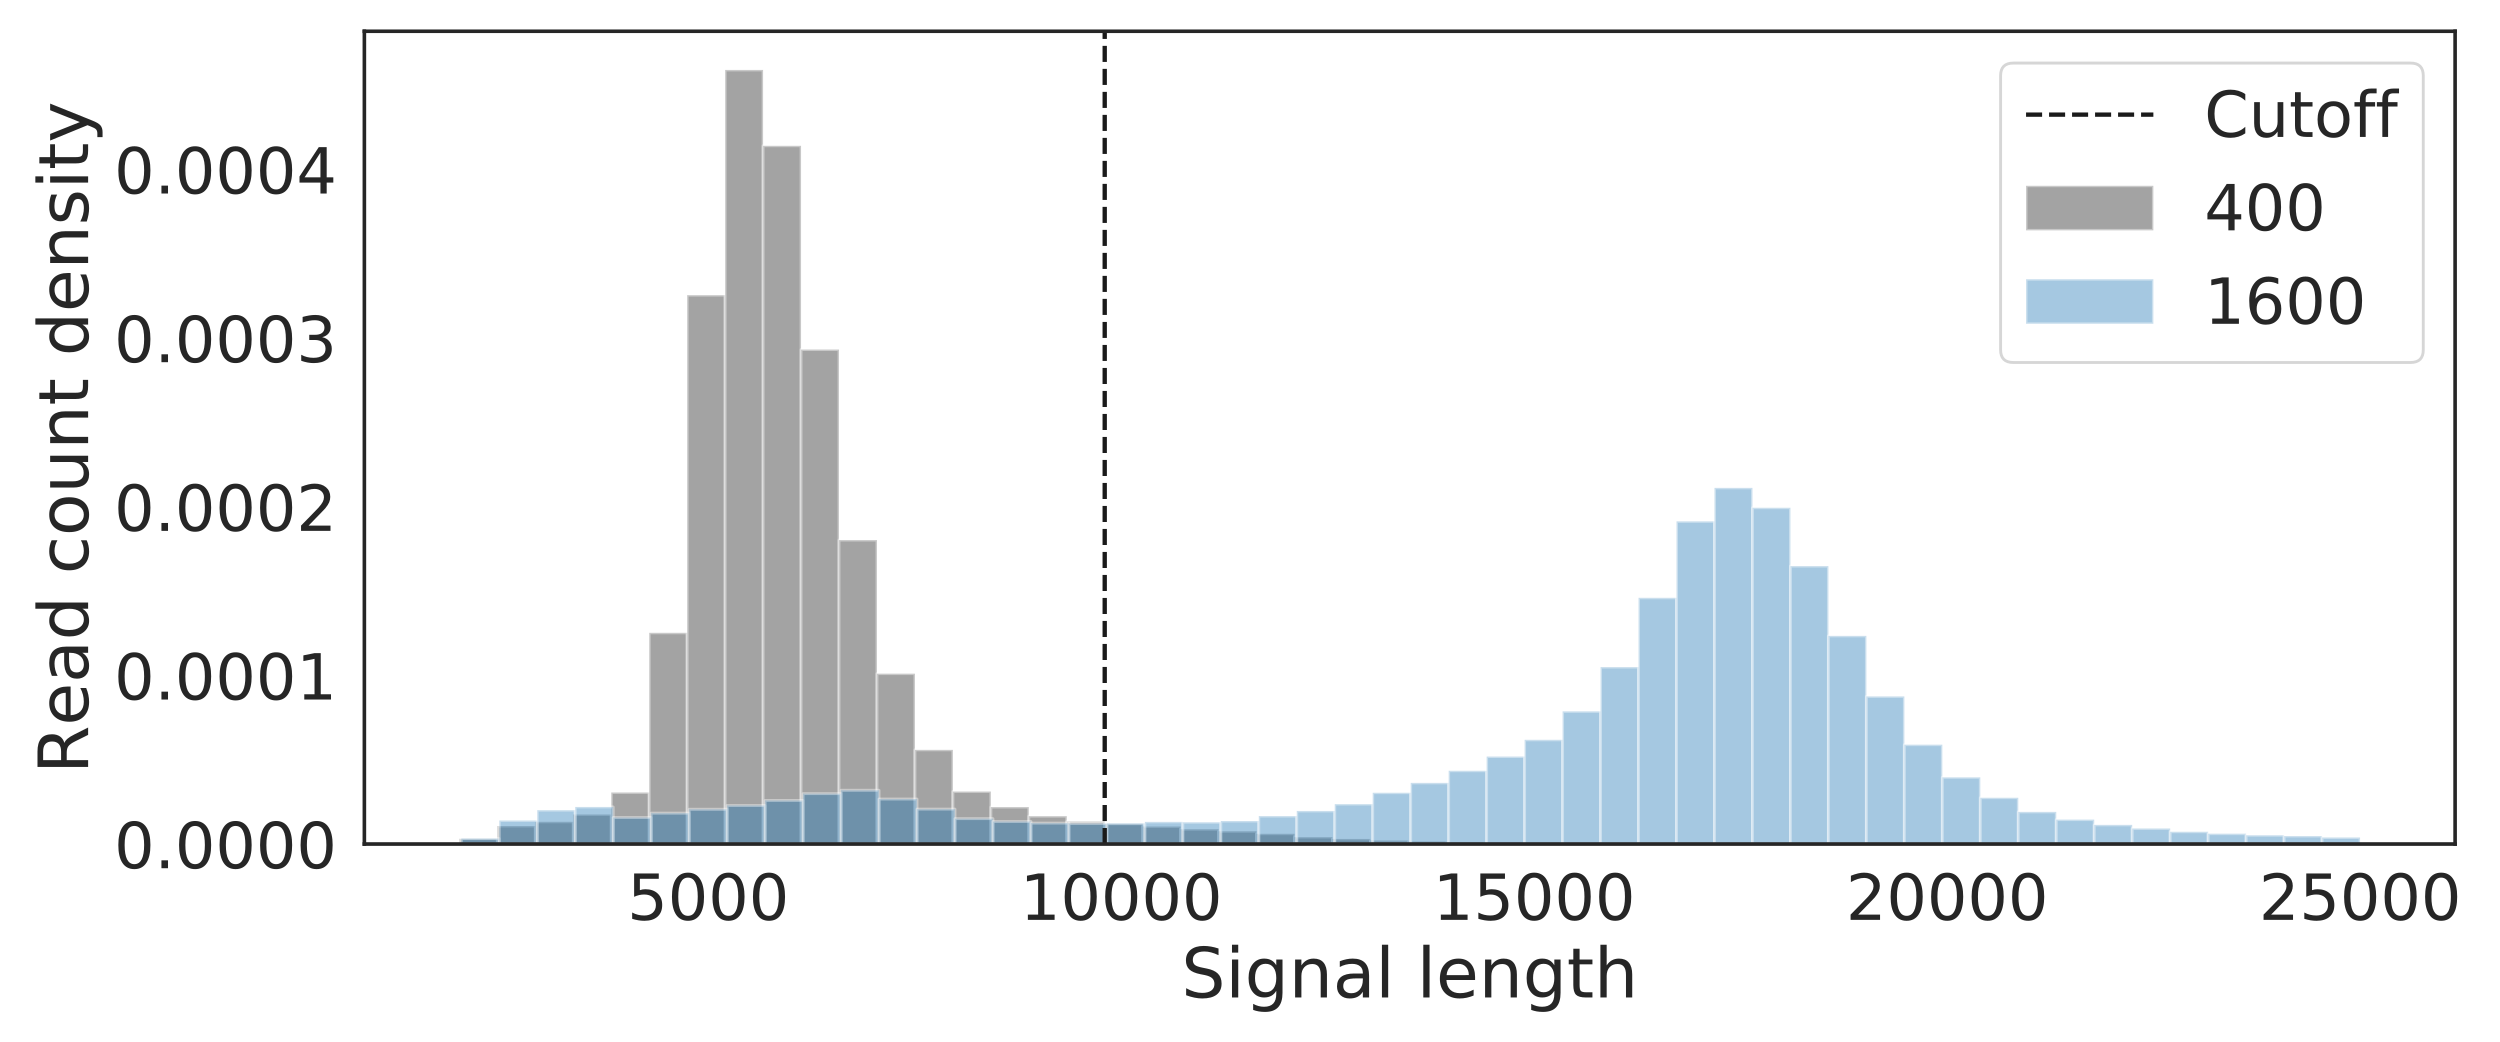 <?xml version="1.0" encoding="utf-8" standalone="no"?>
<!DOCTYPE svg PUBLIC "-//W3C//DTD SVG 1.1//EN"
  "http://www.w3.org/Graphics/SVG/1.1/DTD/svg11.dtd">
<!-- Created with matplotlib (https://matplotlib.org/) -->
<svg height="360pt" version="1.1" viewBox="0 0 864 360" width="864pt" xmlns="http://www.w3.org/2000/svg" xmlns:xlink="http://www.w3.org/1999/xlink">
 <defs>
  <style type="text/css">
*{stroke-linecap:butt;stroke-linejoin:round;white-space:pre;}
  </style>
 </defs>
 <g id="figure_1">
  <g id="patch_1">
   <path d="M 0 360 
L 864 360 
L 864 0 
L 0 0 
z
" style="fill:#ffffff;"/>
  </g>
  <g id="axes_1">
   <g id="patch_2">
    <path d="M 125.925 291.7 
L 848.485 291.7 
L 848.485 10.8 
L 125.925 10.8 
z
" style="fill:#ffffff;"/>
   </g>
   <g id="matplotlib.axis_1">
    <g id="xtick_1">
     <g id="text_1">
      <!-- 5000 -->
      <defs>
       <path d="M 10.797 72.906 
L 49.516 72.906 
L 49.516 64.594 
L 19.828 64.594 
L 19.828 46.734 
Q 21.969 47.469 24.109 47.828 
Q 26.266 48.188 28.422 48.188 
Q 40.625 48.188 47.75 41.5 
Q 54.891 34.812 54.891 23.391 
Q 54.891 11.625 47.562 5.094 
Q 40.234 -1.422 26.906 -1.422 
Q 22.312 -1.422 17.547 -0.641 
Q 12.797 0.141 7.719 1.703 
L 7.719 11.625 
Q 12.109 9.234 16.797 8.062 
Q 21.484 6.891 26.703 6.891 
Q 35.156 6.891 40.078 11.328 
Q 45.016 15.766 45.016 23.391 
Q 45.016 31 40.078 35.438 
Q 35.156 39.891 26.703 39.891 
Q 22.75 39.891 18.812 39.016 
Q 14.891 38.141 10.797 36.281 
z
" id="DejaVuSans-53"/>
       <path d="M 31.781 66.406 
Q 24.172 66.406 20.328 58.906 
Q 16.5 51.422 16.5 36.375 
Q 16.5 21.391 20.328 13.891 
Q 24.172 6.391 31.781 6.391 
Q 39.453 6.391 43.281 13.891 
Q 47.125 21.391 47.125 36.375 
Q 47.125 51.422 43.281 58.906 
Q 39.453 66.406 31.781 66.406 
z
M 31.781 74.219 
Q 44.047 74.219 50.516 64.516 
Q 56.984 54.828 56.984 36.375 
Q 56.984 17.969 50.516 8.266 
Q 44.047 -1.422 31.781 -1.422 
Q 19.531 -1.422 13.062 8.266 
Q 6.594 17.969 6.594 36.375 
Q 6.594 54.828 13.062 64.516 
Q 19.531 74.219 31.781 74.219 
z
" id="DejaVuSans-48"/>
      </defs>
      <g style="fill:#262626;" transform="translate(216.779 317.917)scale(0.22 -0.22)">
       <use xlink:href="#DejaVuSans-53"/>
       <use x="63.623" xlink:href="#DejaVuSans-48"/>
       <use x="127.246" xlink:href="#DejaVuSans-48"/>
       <use x="190.869" xlink:href="#DejaVuSans-48"/>
      </g>
     </g>
    </g>
    <g id="xtick_2">
     <g id="text_2">
      <!-- 10000 -->
      <defs>
       <path d="M 12.406 8.297 
L 28.516 8.297 
L 28.516 63.922 
L 10.984 60.406 
L 10.984 69.391 
L 28.422 72.906 
L 38.281 72.906 
L 38.281 8.297 
L 54.391 8.297 
L 54.391 0 
L 12.406 0 
z
" id="DejaVuSans-49"/>
      </defs>
      <g style="fill:#262626;" transform="translate(352.504 317.917)scale(0.22 -0.22)">
       <use xlink:href="#DejaVuSans-49"/>
       <use x="63.623" xlink:href="#DejaVuSans-48"/>
       <use x="127.246" xlink:href="#DejaVuSans-48"/>
       <use x="190.869" xlink:href="#DejaVuSans-48"/>
       <use x="254.492" xlink:href="#DejaVuSans-48"/>
      </g>
     </g>
    </g>
    <g id="xtick_3">
     <g id="text_3">
      <!-- 15000 -->
      <g style="fill:#262626;" transform="translate(495.228 317.917)scale(0.22 -0.22)">
       <use xlink:href="#DejaVuSans-49"/>
       <use x="63.623" xlink:href="#DejaVuSans-53"/>
       <use x="127.246" xlink:href="#DejaVuSans-48"/>
       <use x="190.869" xlink:href="#DejaVuSans-48"/>
       <use x="254.492" xlink:href="#DejaVuSans-48"/>
      </g>
     </g>
    </g>
    <g id="xtick_4">
     <g id="text_4">
      <!-- 20000 -->
      <defs>
       <path d="M 19.188 8.297 
L 53.609 8.297 
L 53.609 0 
L 7.328 0 
L 7.328 8.297 
Q 12.938 14.109 22.625 23.891 
Q 32.328 33.688 34.812 36.531 
Q 39.547 41.844 41.422 45.531 
Q 43.312 49.219 43.312 52.781 
Q 43.312 58.594 39.234 62.25 
Q 35.156 65.922 28.609 65.922 
Q 23.969 65.922 18.812 64.312 
Q 13.672 62.703 7.812 59.422 
L 7.812 69.391 
Q 13.766 71.781 18.938 73 
Q 24.125 74.219 28.422 74.219 
Q 39.75 74.219 46.484 68.547 
Q 53.219 62.891 53.219 53.422 
Q 53.219 48.922 51.531 44.891 
Q 49.859 40.875 45.406 35.406 
Q 44.188 33.984 37.641 27.219 
Q 31.109 20.453 19.188 8.297 
z
" id="DejaVuSans-50"/>
      </defs>
      <g style="fill:#262626;" transform="translate(637.952 317.917)scale(0.22 -0.22)">
       <use xlink:href="#DejaVuSans-50"/>
       <use x="63.623" xlink:href="#DejaVuSans-48"/>
       <use x="127.246" xlink:href="#DejaVuSans-48"/>
       <use x="190.869" xlink:href="#DejaVuSans-48"/>
       <use x="254.492" xlink:href="#DejaVuSans-48"/>
      </g>
     </g>
    </g>
    <g id="xtick_5">
     <g id="text_5">
      <!-- 25000 -->
      <g style="fill:#262626;" transform="translate(780.676 317.917)scale(0.22 -0.22)">
       <use xlink:href="#DejaVuSans-50"/>
       <use x="63.623" xlink:href="#DejaVuSans-53"/>
       <use x="127.246" xlink:href="#DejaVuSans-48"/>
       <use x="190.869" xlink:href="#DejaVuSans-48"/>
       <use x="254.492" xlink:href="#DejaVuSans-48"/>
      </g>
     </g>
    </g>
    <g id="text_6">
     <!-- Signal length -->
     <defs>
      <path d="M 53.516 70.516 
L 53.516 60.891 
Q 47.906 63.578 42.922 64.891 
Q 37.938 66.219 33.297 66.219 
Q 25.25 66.219 20.875 63.094 
Q 16.5 59.969 16.5 54.203 
Q 16.5 49.359 19.406 46.891 
Q 22.312 44.438 30.422 42.922 
L 36.375 41.703 
Q 47.406 39.594 52.656 34.297 
Q 57.906 29 57.906 20.125 
Q 57.906 9.516 50.797 4.047 
Q 43.703 -1.422 29.984 -1.422 
Q 24.812 -1.422 18.969 -0.25 
Q 13.141 0.922 6.891 3.219 
L 6.891 13.375 
Q 12.891 10.016 18.656 8.297 
Q 24.422 6.594 29.984 6.594 
Q 38.422 6.594 43.016 9.906 
Q 47.609 13.234 47.609 19.391 
Q 47.609 24.75 44.312 27.781 
Q 41.016 30.812 33.5 32.328 
L 27.484 33.5 
Q 16.453 35.688 11.516 40.375 
Q 6.594 45.062 6.594 53.422 
Q 6.594 63.094 13.406 68.656 
Q 20.219 74.219 32.172 74.219 
Q 37.312 74.219 42.625 73.281 
Q 47.953 72.359 53.516 70.516 
z
" id="DejaVuSans-83"/>
      <path d="M 9.422 54.688 
L 18.406 54.688 
L 18.406 0 
L 9.422 0 
z
M 9.422 75.984 
L 18.406 75.984 
L 18.406 64.594 
L 9.422 64.594 
z
" id="DejaVuSans-105"/>
      <path d="M 45.406 27.984 
Q 45.406 37.75 41.375 43.109 
Q 37.359 48.484 30.078 48.484 
Q 22.859 48.484 18.828 43.109 
Q 14.797 37.75 14.797 27.984 
Q 14.797 18.266 18.828 12.891 
Q 22.859 7.516 30.078 7.516 
Q 37.359 7.516 41.375 12.891 
Q 45.406 18.266 45.406 27.984 
z
M 54.391 6.781 
Q 54.391 -7.172 48.188 -13.984 
Q 42 -20.797 29.203 -20.797 
Q 24.469 -20.797 20.266 -20.094 
Q 16.062 -19.391 12.109 -17.922 
L 12.109 -9.188 
Q 16.062 -11.328 19.922 -12.344 
Q 23.781 -13.375 27.781 -13.375 
Q 36.625 -13.375 41.016 -8.766 
Q 45.406 -4.156 45.406 5.172 
L 45.406 9.625 
Q 42.625 4.781 38.281 2.391 
Q 33.938 0 27.875 0 
Q 17.828 0 11.672 7.656 
Q 5.516 15.328 5.516 27.984 
Q 5.516 40.672 11.672 48.328 
Q 17.828 56 27.875 56 
Q 33.938 56 38.281 53.609 
Q 42.625 51.219 45.406 46.391 
L 45.406 54.688 
L 54.391 54.688 
z
" id="DejaVuSans-103"/>
      <path d="M 54.891 33.016 
L 54.891 0 
L 45.906 0 
L 45.906 32.719 
Q 45.906 40.484 42.875 44.328 
Q 39.844 48.188 33.797 48.188 
Q 26.516 48.188 22.312 43.547 
Q 18.109 38.922 18.109 30.906 
L 18.109 0 
L 9.078 0 
L 9.078 54.688 
L 18.109 54.688 
L 18.109 46.188 
Q 21.344 51.125 25.703 53.562 
Q 30.078 56 35.797 56 
Q 45.219 56 50.047 50.172 
Q 54.891 44.344 54.891 33.016 
z
" id="DejaVuSans-110"/>
      <path d="M 34.281 27.484 
Q 23.391 27.484 19.188 25 
Q 14.984 22.516 14.984 16.5 
Q 14.984 11.719 18.141 8.906 
Q 21.297 6.109 26.703 6.109 
Q 34.188 6.109 38.703 11.406 
Q 43.219 16.703 43.219 25.484 
L 43.219 27.484 
z
M 52.203 31.203 
L 52.203 0 
L 43.219 0 
L 43.219 8.297 
Q 40.141 3.328 35.547 0.953 
Q 30.953 -1.422 24.312 -1.422 
Q 15.922 -1.422 10.953 3.297 
Q 6 8.016 6 15.922 
Q 6 25.141 12.172 29.828 
Q 18.359 34.516 30.609 34.516 
L 43.219 34.516 
L 43.219 35.406 
Q 43.219 41.609 39.141 45 
Q 35.062 48.391 27.688 48.391 
Q 23 48.391 18.547 47.266 
Q 14.109 46.141 10.016 43.891 
L 10.016 52.203 
Q 14.938 54.109 19.578 55.047 
Q 24.219 56 28.609 56 
Q 40.484 56 46.344 49.844 
Q 52.203 43.703 52.203 31.203 
z
" id="DejaVuSans-97"/>
      <path d="M 9.422 75.984 
L 18.406 75.984 
L 18.406 0 
L 9.422 0 
z
" id="DejaVuSans-108"/>
      <path id="DejaVuSans-32"/>
      <path d="M 56.203 29.594 
L 56.203 25.203 
L 14.891 25.203 
Q 15.484 15.922 20.484 11.062 
Q 25.484 6.203 34.422 6.203 
Q 39.594 6.203 44.453 7.469 
Q 49.312 8.734 54.109 11.281 
L 54.109 2.781 
Q 49.266 0.734 44.188 -0.344 
Q 39.109 -1.422 33.891 -1.422 
Q 20.797 -1.422 13.156 6.188 
Q 5.516 13.812 5.516 26.812 
Q 5.516 40.234 12.766 48.109 
Q 20.016 56 32.328 56 
Q 43.359 56 49.781 48.891 
Q 56.203 41.797 56.203 29.594 
z
M 47.219 32.234 
Q 47.125 39.594 43.094 43.984 
Q 39.062 48.391 32.422 48.391 
Q 24.906 48.391 20.391 44.141 
Q 15.875 39.891 15.188 32.172 
z
" id="DejaVuSans-101"/>
      <path d="M 18.312 70.219 
L 18.312 54.688 
L 36.812 54.688 
L 36.812 47.703 
L 18.312 47.703 
L 18.312 18.016 
Q 18.312 11.328 20.141 9.422 
Q 21.969 7.516 27.594 7.516 
L 36.812 7.516 
L 36.812 0 
L 27.594 0 
Q 17.188 0 13.234 3.875 
Q 9.281 7.766 9.281 18.016 
L 9.281 47.703 
L 2.688 47.703 
L 2.688 54.688 
L 9.281 54.688 
L 9.281 70.219 
z
" id="DejaVuSans-116"/>
      <path d="M 54.891 33.016 
L 54.891 0 
L 45.906 0 
L 45.906 32.719 
Q 45.906 40.484 42.875 44.328 
Q 39.844 48.188 33.797 48.188 
Q 26.516 48.188 22.312 43.547 
Q 18.109 38.922 18.109 30.906 
L 18.109 0 
L 9.078 0 
L 9.078 75.984 
L 18.109 75.984 
L 18.109 46.188 
Q 21.344 51.125 25.703 53.562 
Q 30.078 56 35.797 56 
Q 45.219 56 50.047 50.172 
Q 54.891 44.344 54.891 33.016 
z
" id="DejaVuSans-104"/>
     </defs>
     <g style="fill:#262626;" transform="translate(408.279 344.728)scale(0.24 -0.24)">
      <use xlink:href="#DejaVuSans-83"/>
      <use x="63.477" xlink:href="#DejaVuSans-105"/>
      <use x="91.26" xlink:href="#DejaVuSans-103"/>
      <use x="154.736" xlink:href="#DejaVuSans-110"/>
      <use x="218.115" xlink:href="#DejaVuSans-97"/>
      <use x="279.395" xlink:href="#DejaVuSans-108"/>
      <use x="307.178" xlink:href="#DejaVuSans-32"/>
      <use x="338.965" xlink:href="#DejaVuSans-108"/>
      <use x="366.748" xlink:href="#DejaVuSans-101"/>
      <use x="428.271" xlink:href="#DejaVuSans-110"/>
      <use x="491.65" xlink:href="#DejaVuSans-103"/>
      <use x="555.127" xlink:href="#DejaVuSans-116"/>
      <use x="594.336" xlink:href="#DejaVuSans-104"/>
     </g>
    </g>
   </g>
   <g id="matplotlib.axis_2">
    <g id="ytick_1">
     <g id="text_7">
      <!-- 0.0000 -->
      <defs>
       <path d="M 10.688 12.406 
L 21 12.406 
L 21 0 
L 10.688 0 
z
" id="DejaVuSans-46"/>
      </defs>
      <g style="fill:#262626;" transform="translate(39.446 300.058)scale(0.22 -0.22)">
       <use xlink:href="#DejaVuSans-48"/>
       <use x="63.623" xlink:href="#DejaVuSans-46"/>
       <use x="95.41" xlink:href="#DejaVuSans-48"/>
       <use x="159.033" xlink:href="#DejaVuSans-48"/>
       <use x="222.656" xlink:href="#DejaVuSans-48"/>
       <use x="286.279" xlink:href="#DejaVuSans-48"/>
      </g>
     </g>
    </g>
    <g id="ytick_2">
     <g id="text_8">
      <!-- 0.0001 -->
      <g style="fill:#262626;" transform="translate(39.446 241.763)scale(0.22 -0.22)">
       <use xlink:href="#DejaVuSans-48"/>
       <use x="63.623" xlink:href="#DejaVuSans-46"/>
       <use x="95.41" xlink:href="#DejaVuSans-48"/>
       <use x="159.033" xlink:href="#DejaVuSans-48"/>
       <use x="222.656" xlink:href="#DejaVuSans-48"/>
       <use x="286.279" xlink:href="#DejaVuSans-49"/>
      </g>
     </g>
    </g>
    <g id="ytick_3">
     <g id="text_9">
      <!-- 0.0002 -->
      <g style="fill:#262626;" transform="translate(39.446 183.469)scale(0.22 -0.22)">
       <use xlink:href="#DejaVuSans-48"/>
       <use x="63.623" xlink:href="#DejaVuSans-46"/>
       <use x="95.41" xlink:href="#DejaVuSans-48"/>
       <use x="159.033" xlink:href="#DejaVuSans-48"/>
       <use x="222.656" xlink:href="#DejaVuSans-48"/>
       <use x="286.279" xlink:href="#DejaVuSans-50"/>
      </g>
     </g>
    </g>
    <g id="ytick_4">
     <g id="text_10">
      <!-- 0.0003 -->
      <defs>
       <path d="M 40.578 39.312 
Q 47.656 37.797 51.625 33 
Q 55.609 28.219 55.609 21.188 
Q 55.609 10.406 48.188 4.484 
Q 40.766 -1.422 27.094 -1.422 
Q 22.516 -1.422 17.656 -0.516 
Q 12.797 0.391 7.625 2.203 
L 7.625 11.719 
Q 11.719 9.328 16.594 8.109 
Q 21.484 6.891 26.812 6.891 
Q 36.078 6.891 40.938 10.547 
Q 45.797 14.203 45.797 21.188 
Q 45.797 27.641 41.281 31.266 
Q 36.766 34.906 28.719 34.906 
L 20.219 34.906 
L 20.219 43.016 
L 29.109 43.016 
Q 36.375 43.016 40.234 45.922 
Q 44.094 48.828 44.094 54.297 
Q 44.094 59.906 40.109 62.906 
Q 36.141 65.922 28.719 65.922 
Q 24.656 65.922 20.016 65.031 
Q 15.375 64.156 9.812 62.312 
L 9.812 71.094 
Q 15.438 72.656 20.344 73.438 
Q 25.25 74.219 29.594 74.219 
Q 40.828 74.219 47.359 69.109 
Q 53.906 64.016 53.906 55.328 
Q 53.906 49.266 50.438 45.094 
Q 46.969 40.922 40.578 39.312 
z
" id="DejaVuSans-51"/>
      </defs>
      <g style="fill:#262626;" transform="translate(39.446 125.174)scale(0.22 -0.22)">
       <use xlink:href="#DejaVuSans-48"/>
       <use x="63.623" xlink:href="#DejaVuSans-46"/>
       <use x="95.41" xlink:href="#DejaVuSans-48"/>
       <use x="159.033" xlink:href="#DejaVuSans-48"/>
       <use x="222.656" xlink:href="#DejaVuSans-48"/>
       <use x="286.279" xlink:href="#DejaVuSans-51"/>
      </g>
     </g>
    </g>
    <g id="ytick_5">
     <g id="text_11">
      <!-- 0.0004 -->
      <defs>
       <path d="M 37.797 64.312 
L 12.891 25.391 
L 37.797 25.391 
z
M 35.203 72.906 
L 47.609 72.906 
L 47.609 25.391 
L 58.016 25.391 
L 58.016 17.188 
L 47.609 17.188 
L 47.609 0 
L 37.797 0 
L 37.797 17.188 
L 4.891 17.188 
L 4.891 26.703 
z
" id="DejaVuSans-52"/>
      </defs>
      <g style="fill:#262626;" transform="translate(39.446 66.879)scale(0.22 -0.22)">
       <use xlink:href="#DejaVuSans-48"/>
       <use x="63.623" xlink:href="#DejaVuSans-46"/>
       <use x="95.41" xlink:href="#DejaVuSans-48"/>
       <use x="159.033" xlink:href="#DejaVuSans-48"/>
       <use x="222.656" xlink:href="#DejaVuSans-48"/>
       <use x="286.279" xlink:href="#DejaVuSans-52"/>
      </g>
     </g>
    </g>
    <g id="text_12">
     <!-- Read count density -->
     <defs>
      <path d="M 44.391 34.188 
Q 47.562 33.109 50.562 29.594 
Q 53.562 26.078 56.594 19.922 
L 66.609 0 
L 56 0 
L 46.688 18.703 
Q 43.062 26.031 39.672 28.422 
Q 36.281 30.812 30.422 30.812 
L 19.672 30.812 
L 19.672 0 
L 9.812 0 
L 9.812 72.906 
L 32.078 72.906 
Q 44.578 72.906 50.734 67.672 
Q 56.891 62.453 56.891 51.906 
Q 56.891 45.016 53.688 40.469 
Q 50.484 35.938 44.391 34.188 
z
M 19.672 64.797 
L 19.672 38.922 
L 32.078 38.922 
Q 39.203 38.922 42.844 42.219 
Q 46.484 45.516 46.484 51.906 
Q 46.484 58.297 42.844 61.547 
Q 39.203 64.797 32.078 64.797 
z
" id="DejaVuSans-82"/>
      <path d="M 45.406 46.391 
L 45.406 75.984 
L 54.391 75.984 
L 54.391 0 
L 45.406 0 
L 45.406 8.203 
Q 42.578 3.328 38.25 0.953 
Q 33.938 -1.422 27.875 -1.422 
Q 17.969 -1.422 11.734 6.484 
Q 5.516 14.406 5.516 27.297 
Q 5.516 40.188 11.734 48.094 
Q 17.969 56 27.875 56 
Q 33.938 56 38.25 53.625 
Q 42.578 51.266 45.406 46.391 
z
M 14.797 27.297 
Q 14.797 17.391 18.875 11.75 
Q 22.953 6.109 30.078 6.109 
Q 37.203 6.109 41.297 11.75 
Q 45.406 17.391 45.406 27.297 
Q 45.406 37.203 41.297 42.844 
Q 37.203 48.484 30.078 48.484 
Q 22.953 48.484 18.875 42.844 
Q 14.797 37.203 14.797 27.297 
z
" id="DejaVuSans-100"/>
      <path d="M 48.781 52.594 
L 48.781 44.188 
Q 44.969 46.297 41.141 47.344 
Q 37.312 48.391 33.406 48.391 
Q 24.656 48.391 19.812 42.844 
Q 14.984 37.312 14.984 27.297 
Q 14.984 17.281 19.812 11.734 
Q 24.656 6.203 33.406 6.203 
Q 37.312 6.203 41.141 7.25 
Q 44.969 8.297 48.781 10.406 
L 48.781 2.094 
Q 45.016 0.344 40.984 -0.531 
Q 36.969 -1.422 32.422 -1.422 
Q 20.062 -1.422 12.781 6.344 
Q 5.516 14.109 5.516 27.297 
Q 5.516 40.672 12.859 48.328 
Q 20.219 56 33.016 56 
Q 37.156 56 41.109 55.141 
Q 45.062 54.297 48.781 52.594 
z
" id="DejaVuSans-99"/>
      <path d="M 30.609 48.391 
Q 23.391 48.391 19.188 42.75 
Q 14.984 37.109 14.984 27.297 
Q 14.984 17.484 19.156 11.844 
Q 23.344 6.203 30.609 6.203 
Q 37.797 6.203 41.984 11.859 
Q 46.188 17.531 46.188 27.297 
Q 46.188 37.016 41.984 42.703 
Q 37.797 48.391 30.609 48.391 
z
M 30.609 56 
Q 42.328 56 49.016 48.375 
Q 55.719 40.766 55.719 27.297 
Q 55.719 13.875 49.016 6.219 
Q 42.328 -1.422 30.609 -1.422 
Q 18.844 -1.422 12.172 6.219 
Q 5.516 13.875 5.516 27.297 
Q 5.516 40.766 12.172 48.375 
Q 18.844 56 30.609 56 
z
" id="DejaVuSans-111"/>
      <path d="M 8.5 21.578 
L 8.5 54.688 
L 17.484 54.688 
L 17.484 21.922 
Q 17.484 14.156 20.5 10.266 
Q 23.531 6.391 29.594 6.391 
Q 36.859 6.391 41.078 11.031 
Q 45.312 15.672 45.312 23.688 
L 45.312 54.688 
L 54.297 54.688 
L 54.297 0 
L 45.312 0 
L 45.312 8.406 
Q 42.047 3.422 37.719 1 
Q 33.406 -1.422 27.688 -1.422 
Q 18.266 -1.422 13.375 4.438 
Q 8.5 10.297 8.5 21.578 
z
M 31.109 56 
z
" id="DejaVuSans-117"/>
      <path d="M 44.281 53.078 
L 44.281 44.578 
Q 40.484 46.531 36.375 47.5 
Q 32.281 48.484 27.875 48.484 
Q 21.188 48.484 17.844 46.438 
Q 14.5 44.391 14.5 40.281 
Q 14.5 37.156 16.891 35.375 
Q 19.281 33.594 26.516 31.984 
L 29.594 31.297 
Q 39.156 29.25 43.188 25.516 
Q 47.219 21.781 47.219 15.094 
Q 47.219 7.469 41.188 3.016 
Q 35.156 -1.422 24.609 -1.422 
Q 20.219 -1.422 15.453 -0.562 
Q 10.688 0.297 5.422 2 
L 5.422 11.281 
Q 10.406 8.688 15.234 7.391 
Q 20.062 6.109 24.812 6.109 
Q 31.156 6.109 34.562 8.281 
Q 37.984 10.453 37.984 14.406 
Q 37.984 18.062 35.516 20.016 
Q 33.062 21.969 24.703 23.781 
L 21.578 24.516 
Q 13.234 26.266 9.516 29.906 
Q 5.812 33.547 5.812 39.891 
Q 5.812 47.609 11.281 51.797 
Q 16.75 56 26.812 56 
Q 31.781 56 36.172 55.266 
Q 40.578 54.547 44.281 53.078 
z
" id="DejaVuSans-115"/>
      <path d="M 32.172 -5.078 
Q 28.375 -14.844 24.75 -17.812 
Q 21.141 -20.797 15.094 -20.797 
L 7.906 -20.797 
L 7.906 -13.281 
L 13.188 -13.281 
Q 16.891 -13.281 18.938 -11.516 
Q 21 -9.766 23.484 -3.219 
L 25.094 0.875 
L 2.984 54.688 
L 12.5 54.688 
L 29.594 11.922 
L 46.688 54.688 
L 56.203 54.688 
z
" id="DejaVuSans-121"/>
     </defs>
     <g style="fill:#262626;" transform="translate(30.454 267.418)rotate(-90)scale(0.24 -0.24)">
      <use xlink:href="#DejaVuSans-82"/>
      <use x="69.42" xlink:href="#DejaVuSans-101"/>
      <use x="130.943" xlink:href="#DejaVuSans-97"/>
      <use x="192.223" xlink:href="#DejaVuSans-100"/>
      <use x="255.699" xlink:href="#DejaVuSans-32"/>
      <use x="287.486" xlink:href="#DejaVuSans-99"/>
      <use x="342.467" xlink:href="#DejaVuSans-111"/>
      <use x="403.648" xlink:href="#DejaVuSans-117"/>
      <use x="467.027" xlink:href="#DejaVuSans-110"/>
      <use x="530.406" xlink:href="#DejaVuSans-116"/>
      <use x="569.615" xlink:href="#DejaVuSans-32"/>
      <use x="601.402" xlink:href="#DejaVuSans-100"/>
      <use x="664.879" xlink:href="#DejaVuSans-101"/>
      <use x="726.402" xlink:href="#DejaVuSans-110"/>
      <use x="789.781" xlink:href="#DejaVuSans-115"/>
      <use x="841.881" xlink:href="#DejaVuSans-105"/>
      <use x="869.664" xlink:href="#DejaVuSans-116"/>
      <use x="908.873" xlink:href="#DejaVuSans-121"/>
     </g>
    </g>
   </g>
   <g id="patch_3">
    <path clip-path="url(#pac7aa6ad7c)" d="M 158.769 291.7 
L 171.888 291.7 
L 171.888 289.872 
L 158.769 289.872 
z
" style="fill:#1a1a1a;opacity:0.4;stroke:#ffffff;stroke-linejoin:miter;"/>
   </g>
   <g id="patch_4">
    <path clip-path="url(#pac7aa6ad7c)" d="M 171.888 291.7 
L 185.008 291.7 
L 185.008 285.471 
L 171.888 285.471 
z
" style="fill:#1a1a1a;opacity:0.4;stroke:#ffffff;stroke-linejoin:miter;"/>
   </g>
   <g id="patch_5">
    <path clip-path="url(#pac7aa6ad7c)" d="M 185.008 291.7 
L 198.128 291.7 
L 198.128 284.015 
L 185.008 284.015 
z
" style="fill:#1a1a1a;opacity:0.4;stroke:#ffffff;stroke-linejoin:miter;"/>
   </g>
   <g id="patch_6">
    <path clip-path="url(#pac7aa6ad7c)" d="M 198.128 291.7 
L 211.248 291.7 
L 211.248 281.477 
L 198.128 281.477 
z
" style="fill:#1a1a1a;opacity:0.4;stroke:#ffffff;stroke-linejoin:miter;"/>
   </g>
   <g id="patch_7">
    <path clip-path="url(#pac7aa6ad7c)" d="M 211.248 291.7 
L 224.367 291.7 
L 224.367 273.873 
L 211.248 273.873 
z
" style="fill:#1a1a1a;opacity:0.4;stroke:#ffffff;stroke-linejoin:miter;"/>
   </g>
   <g id="patch_8">
    <path clip-path="url(#pac7aa6ad7c)" d="M 224.367 291.7 
L 237.487 291.7 
L 237.487 218.697 
L 224.367 218.697 
z
" style="fill:#1a1a1a;opacity:0.4;stroke:#ffffff;stroke-linejoin:miter;"/>
   </g>
   <g id="patch_9">
    <path clip-path="url(#pac7aa6ad7c)" d="M 237.487 291.7 
L 250.607 291.7 
L 250.607 101.999 
L 237.487 101.999 
z
" style="fill:#1a1a1a;opacity:0.4;stroke:#ffffff;stroke-linejoin:miter;"/>
   </g>
   <g id="patch_10">
    <path clip-path="url(#pac7aa6ad7c)" d="M 250.607 291.7 
L 263.727 291.7 
L 263.727 24.176 
L 250.607 24.176 
z
" style="fill:#1a1a1a;opacity:0.4;stroke:#ffffff;stroke-linejoin:miter;"/>
   </g>
   <g id="patch_11">
    <path clip-path="url(#pac7aa6ad7c)" d="M 263.727 291.7 
L 276.846 291.7 
L 276.846 50.378 
L 263.727 50.378 
z
" style="fill:#1a1a1a;opacity:0.4;stroke:#ffffff;stroke-linejoin:miter;"/>
   </g>
   <g id="patch_12">
    <path clip-path="url(#pac7aa6ad7c)" d="M 276.846 291.7 
L 289.966 291.7 
L 289.966 120.799 
L 276.846 120.799 
z
" style="fill:#1a1a1a;opacity:0.4;stroke:#ffffff;stroke-linejoin:miter;"/>
   </g>
   <g id="patch_13">
    <path clip-path="url(#pac7aa6ad7c)" d="M 289.966 291.7 
L 303.086 291.7 
L 303.086 186.645 
L 289.966 186.645 
z
" style="fill:#1a1a1a;opacity:0.4;stroke:#ffffff;stroke-linejoin:miter;"/>
   </g>
   <g id="patch_14">
    <path clip-path="url(#pac7aa6ad7c)" d="M 303.086 291.7 
L 316.206 291.7 
L 316.206 232.814 
L 303.086 232.814 
z
" style="fill:#1a1a1a;opacity:0.4;stroke:#ffffff;stroke-linejoin:miter;"/>
   </g>
   <g id="patch_15">
    <path clip-path="url(#pac7aa6ad7c)" d="M 316.206 291.7 
L 329.325 291.7 
L 329.325 259.148 
L 316.206 259.148 
z
" style="fill:#1a1a1a;opacity:0.4;stroke:#ffffff;stroke-linejoin:miter;"/>
   </g>
   <g id="patch_16">
    <path clip-path="url(#pac7aa6ad7c)" d="M 329.325 291.7 
L 342.445 291.7 
L 342.445 273.545 
L 329.325 273.545 
z
" style="fill:#1a1a1a;opacity:0.4;stroke:#ffffff;stroke-linejoin:miter;"/>
   </g>
   <g id="patch_17">
    <path clip-path="url(#pac7aa6ad7c)" d="M 342.445 291.7 
L 355.565 291.7 
L 355.565 278.928 
L 342.445 278.928 
z
" style="fill:#1a1a1a;opacity:0.4;stroke:#ffffff;stroke-linejoin:miter;"/>
   </g>
   <g id="patch_18">
    <path clip-path="url(#pac7aa6ad7c)" d="M 355.565 291.7 
L 368.685 291.7 
L 368.685 282.061 
L 355.565 282.061 
z
" style="fill:#1a1a1a;opacity:0.4;stroke:#ffffff;stroke-linejoin:miter;"/>
   </g>
   <g id="patch_19">
    <path clip-path="url(#pac7aa6ad7c)" d="M 368.685 291.7 
L 381.804 291.7 
L 381.804 283.913 
L 368.685 283.913 
z
" style="fill:#1a1a1a;opacity:0.4;stroke:#ffffff;stroke-linejoin:miter;"/>
   </g>
   <g id="patch_20">
    <path clip-path="url(#pac7aa6ad7c)" d="M 381.804 291.7 
L 394.924 291.7 
L 394.924 284.731 
L 381.804 284.731 
z
" style="fill:#1a1a1a;opacity:0.4;stroke:#ffffff;stroke-linejoin:miter;"/>
   </g>
   <g id="patch_21">
    <path clip-path="url(#pac7aa6ad7c)" d="M 394.924 291.7 
L 408.044 291.7 
L 408.044 285.623 
L 394.924 285.623 
z
" style="fill:#1a1a1a;opacity:0.4;stroke:#ffffff;stroke-linejoin:miter;"/>
   </g>
   <g id="patch_22">
    <path clip-path="url(#pac7aa6ad7c)" d="M 408.044 291.7 
L 421.164 291.7 
L 421.164 286.576 
L 408.044 286.576 
z
" style="fill:#1a1a1a;opacity:0.4;stroke:#ffffff;stroke-linejoin:miter;"/>
   </g>
   <g id="patch_23">
    <path clip-path="url(#pac7aa6ad7c)" d="M 421.164 291.7 
L 434.283 291.7 
L 434.283 287.29 
L 421.164 287.29 
z
" style="fill:#1a1a1a;opacity:0.4;stroke:#ffffff;stroke-linejoin:miter;"/>
   </g>
   <g id="patch_24">
    <path clip-path="url(#pac7aa6ad7c)" d="M 434.283 291.7 
L 447.403 291.7 
L 447.403 288.155 
L 434.283 288.155 
z
" style="fill:#1a1a1a;opacity:0.4;stroke:#ffffff;stroke-linejoin:miter;"/>
   </g>
   <g id="patch_25">
    <path clip-path="url(#pac7aa6ad7c)" d="M 447.403 291.7 
L 460.523 291.7 
L 460.523 289.307 
L 447.403 289.307 
z
" style="fill:#1a1a1a;opacity:0.4;stroke:#ffffff;stroke-linejoin:miter;"/>
   </g>
   <g id="patch_26">
    <path clip-path="url(#pac7aa6ad7c)" d="M 460.523 291.7 
L 473.643 291.7 
L 473.643 289.939 
L 460.523 289.939 
z
" style="fill:#1a1a1a;opacity:0.4;stroke:#ffffff;stroke-linejoin:miter;"/>
   </g>
   <g id="patch_27">
    <path clip-path="url(#pac7aa6ad7c)" d="M 473.643 291.7 
L 486.763 291.7 
L 486.763 290.46 
L 473.643 290.46 
z
" style="fill:#1a1a1a;opacity:0.4;stroke:#ffffff;stroke-linejoin:miter;"/>
   </g>
   <g id="patch_28">
    <path clip-path="url(#pac7aa6ad7c)" d="M 486.763 291.7 
L 499.882 291.7 
L 499.882 290.821 
L 486.763 290.821 
z
" style="fill:#1a1a1a;opacity:0.4;stroke:#ffffff;stroke-linejoin:miter;"/>
   </g>
   <g id="patch_29">
    <path clip-path="url(#pac7aa6ad7c)" d="M 499.882 291.7 
L 513.002 291.7 
L 513.002 291.038 
L 499.882 291.038 
z
" style="fill:#1a1a1a;opacity:0.4;stroke:#ffffff;stroke-linejoin:miter;"/>
   </g>
   <g id="patch_30">
    <path clip-path="url(#pac7aa6ad7c)" d="M 513.002 291.7 
L 526.122 291.7 
L 526.122 291.125 
L 513.002 291.125 
z
" style="fill:#1a1a1a;opacity:0.4;stroke:#ffffff;stroke-linejoin:miter;"/>
   </g>
   <g id="patch_31">
    <path clip-path="url(#pac7aa6ad7c)" d="M 526.122 291.7 
L 539.242 291.7 
L 539.242 291.227 
L 526.122 291.227 
z
" style="fill:#1a1a1a;opacity:0.4;stroke:#ffffff;stroke-linejoin:miter;"/>
   </g>
   <g id="patch_32">
    <path clip-path="url(#pac7aa6ad7c)" d="M 539.242 291.7 
L 552.361 291.7 
L 552.361 291.311 
L 539.242 291.311 
z
" style="fill:#1a1a1a;opacity:0.4;stroke:#ffffff;stroke-linejoin:miter;"/>
   </g>
   <g id="patch_33">
    <path clip-path="url(#pac7aa6ad7c)" d="M 552.361 291.7 
L 565.481 291.7 
L 565.481 291.386 
L 552.361 291.386 
z
" style="fill:#1a1a1a;opacity:0.4;stroke:#ffffff;stroke-linejoin:miter;"/>
   </g>
   <g id="patch_34">
    <path clip-path="url(#pac7aa6ad7c)" d="M 565.481 291.7 
L 578.601 291.7 
L 578.601 291.511 
L 565.481 291.511 
z
" style="fill:#1a1a1a;opacity:0.4;stroke:#ffffff;stroke-linejoin:miter;"/>
   </g>
   <g id="patch_35">
    <path clip-path="url(#pac7aa6ad7c)" d="M 578.601 291.7 
L 591.721 291.7 
L 591.721 291.521 
L 578.601 291.521 
z
" style="fill:#1a1a1a;opacity:0.4;stroke:#ffffff;stroke-linejoin:miter;"/>
   </g>
   <g id="patch_36">
    <path clip-path="url(#pac7aa6ad7c)" d="M 591.721 291.7 
L 604.84 291.7 
L 604.84 291.561 
L 591.721 291.561 
z
" style="fill:#1a1a1a;opacity:0.4;stroke:#ffffff;stroke-linejoin:miter;"/>
   </g>
   <g id="patch_37">
    <path clip-path="url(#pac7aa6ad7c)" d="M 604.84 291.7 
L 617.96 291.7 
L 617.96 291.521 
L 604.84 291.521 
z
" style="fill:#1a1a1a;opacity:0.4;stroke:#ffffff;stroke-linejoin:miter;"/>
   </g>
   <g id="patch_38">
    <path clip-path="url(#pac7aa6ad7c)" d="M 617.96 291.7 
L 631.08 291.7 
L 631.08 291.463 
L 617.96 291.463 
z
" style="fill:#1a1a1a;opacity:0.4;stroke:#ffffff;stroke-linejoin:miter;"/>
   </g>
   <g id="patch_39">
    <path clip-path="url(#pac7aa6ad7c)" d="M 631.08 291.7 
L 644.2 291.7 
L 644.2 291.47 
L 631.08 291.47 
z
" style="fill:#1a1a1a;opacity:0.4;stroke:#ffffff;stroke-linejoin:miter;"/>
   </g>
   <g id="patch_40">
    <path clip-path="url(#pac7aa6ad7c)" d="M 644.2 291.7 
L 657.319 291.7 
L 657.319 291.463 
L 644.2 291.463 
z
" style="fill:#1a1a1a;opacity:0.4;stroke:#ffffff;stroke-linejoin:miter;"/>
   </g>
   <g id="patch_41">
    <path clip-path="url(#pac7aa6ad7c)" d="M 657.319 291.7 
L 670.439 291.7 
L 670.439 291.524 
L 657.319 291.524 
z
" style="fill:#1a1a1a;opacity:0.4;stroke:#ffffff;stroke-linejoin:miter;"/>
   </g>
   <g id="patch_42">
    <path clip-path="url(#pac7aa6ad7c)" d="M 670.439 291.7 
L 683.559 291.7 
L 683.559 291.609 
L 670.439 291.609 
z
" style="fill:#1a1a1a;opacity:0.4;stroke:#ffffff;stroke-linejoin:miter;"/>
   </g>
   <g id="patch_43">
    <path clip-path="url(#pac7aa6ad7c)" d="M 683.559 291.7 
L 696.679 291.7 
L 696.679 291.659 
L 683.559 291.659 
z
" style="fill:#1a1a1a;opacity:0.4;stroke:#ffffff;stroke-linejoin:miter;"/>
   </g>
   <g id="patch_44">
    <path clip-path="url(#pac7aa6ad7c)" d="M 696.679 291.7 
L 709.798 291.7 
L 709.798 291.649 
L 696.679 291.649 
z
" style="fill:#1a1a1a;opacity:0.4;stroke:#ffffff;stroke-linejoin:miter;"/>
   </g>
   <g id="patch_45">
    <path clip-path="url(#pac7aa6ad7c)" d="M 709.798 291.7 
L 722.918 291.7 
L 722.918 291.639 
L 709.798 291.639 
z
" style="fill:#1a1a1a;opacity:0.4;stroke:#ffffff;stroke-linejoin:miter;"/>
   </g>
   <g id="patch_46">
    <path clip-path="url(#pac7aa6ad7c)" d="M 722.918 291.7 
L 736.038 291.7 
L 736.038 291.585 
L 722.918 291.585 
z
" style="fill:#1a1a1a;opacity:0.4;stroke:#ffffff;stroke-linejoin:miter;"/>
   </g>
   <g id="patch_47">
    <path clip-path="url(#pac7aa6ad7c)" d="M 736.038 291.7 
L 749.158 291.7 
L 749.158 291.609 
L 736.038 291.609 
z
" style="fill:#1a1a1a;opacity:0.4;stroke:#ffffff;stroke-linejoin:miter;"/>
   </g>
   <g id="patch_48">
    <path clip-path="url(#pac7aa6ad7c)" d="M 749.158 291.7 
L 762.277 291.7 
L 762.277 291.588 
L 749.158 291.588 
z
" style="fill:#1a1a1a;opacity:0.4;stroke:#ffffff;stroke-linejoin:miter;"/>
   </g>
   <g id="patch_49">
    <path clip-path="url(#pac7aa6ad7c)" d="M 762.277 291.7 
L 775.397 291.7 
L 775.397 291.568 
L 762.277 291.568 
z
" style="fill:#1a1a1a;opacity:0.4;stroke:#ffffff;stroke-linejoin:miter;"/>
   </g>
   <g id="patch_50">
    <path clip-path="url(#pac7aa6ad7c)" d="M 775.397 291.7 
L 788.517 291.7 
L 788.517 291.609 
L 775.397 291.609 
z
" style="fill:#1a1a1a;opacity:0.4;stroke:#ffffff;stroke-linejoin:miter;"/>
   </g>
   <g id="patch_51">
    <path clip-path="url(#pac7aa6ad7c)" d="M 788.517 291.7 
L 801.637 291.7 
L 801.637 291.649 
L 788.517 291.649 
z
" style="fill:#1a1a1a;opacity:0.4;stroke:#ffffff;stroke-linejoin:miter;"/>
   </g>
   <g id="patch_52">
    <path clip-path="url(#pac7aa6ad7c)" d="M 801.637 291.7 
L 814.756 291.7 
L 814.756 291.673 
L 801.637 291.673 
z
" style="fill:#1a1a1a;opacity:0.4;stroke:#ffffff;stroke-linejoin:miter;"/>
   </g>
   <g id="patch_53">
    <path clip-path="url(#pac7aa6ad7c)" d="M 159.425 291.7 
L 172.549 291.7 
L 172.549 289.804 
L 159.425 289.804 
z
" style="fill:#1f77b4;opacity:0.4;stroke:#ffffff;stroke-linejoin:miter;"/>
   </g>
   <g id="patch_54">
    <path clip-path="url(#pac7aa6ad7c)" d="M 172.549 291.7 
L 185.674 291.7 
L 185.674 283.556 
L 172.549 283.556 
z
" style="fill:#1f77b4;opacity:0.4;stroke:#ffffff;stroke-linejoin:miter;"/>
   </g>
   <g id="patch_55">
    <path clip-path="url(#pac7aa6ad7c)" d="M 185.674 291.7 
L 198.798 291.7 
L 198.798 279.986 
L 185.674 279.986 
z
" style="fill:#1f77b4;opacity:0.4;stroke:#ffffff;stroke-linejoin:miter;"/>
   </g>
   <g id="patch_56">
    <path clip-path="url(#pac7aa6ad7c)" d="M 198.798 291.7 
L 211.922 291.7 
L 211.922 278.874 
L 198.798 278.874 
z
" style="fill:#1f77b4;opacity:0.4;stroke:#ffffff;stroke-linejoin:miter;"/>
   </g>
   <g id="patch_57">
    <path clip-path="url(#pac7aa6ad7c)" d="M 211.922 291.7 
L 225.047 291.7 
L 225.047 282.533 
L 211.922 282.533 
z
" style="fill:#1f77b4;opacity:0.4;stroke:#ffffff;stroke-linejoin:miter;"/>
   </g>
   <g id="patch_58">
    <path clip-path="url(#pac7aa6ad7c)" d="M 225.047 291.7 
L 238.171 291.7 
L 238.171 281.02 
L 225.047 281.02 
z
" style="fill:#1f77b4;opacity:0.4;stroke:#ffffff;stroke-linejoin:miter;"/>
   </g>
   <g id="patch_59">
    <path clip-path="url(#pac7aa6ad7c)" d="M 238.171 291.7 
L 251.295 291.7 
L 251.295 279.679 
L 238.171 279.679 
z
" style="fill:#1f77b4;opacity:0.4;stroke:#ffffff;stroke-linejoin:miter;"/>
   </g>
   <g id="patch_60">
    <path clip-path="url(#pac7aa6ad7c)" d="M 251.295 291.7 
L 264.42 291.7 
L 264.42 278.377 
L 251.295 278.377 
z
" style="fill:#1f77b4;opacity:0.4;stroke:#ffffff;stroke-linejoin:miter;"/>
   </g>
   <g id="patch_61">
    <path clip-path="url(#pac7aa6ad7c)" d="M 264.42 291.7 
L 277.544 291.7 
L 277.544 276.635 
L 264.42 276.635 
z
" style="fill:#1f77b4;opacity:0.4;stroke:#ffffff;stroke-linejoin:miter;"/>
   </g>
   <g id="patch_62">
    <path clip-path="url(#pac7aa6ad7c)" d="M 277.544 291.7 
L 290.668 291.7 
L 290.668 274.282 
L 277.544 274.282 
z
" style="fill:#1f77b4;opacity:0.4;stroke:#ffffff;stroke-linejoin:miter;"/>
   </g>
   <g id="patch_63">
    <path clip-path="url(#pac7aa6ad7c)" d="M 290.668 291.7 
L 303.793 291.7 
L 303.793 273.119 
L 290.668 273.119 
z
" style="fill:#1f77b4;opacity:0.4;stroke:#ffffff;stroke-linejoin:miter;"/>
   </g>
   <g id="patch_64">
    <path clip-path="url(#pac7aa6ad7c)" d="M 303.793 291.7 
L 316.917 291.7 
L 316.917 276.145 
L 303.793 276.145 
z
" style="fill:#1f77b4;opacity:0.4;stroke:#ffffff;stroke-linejoin:miter;"/>
   </g>
   <g id="patch_65">
    <path clip-path="url(#pac7aa6ad7c)" d="M 316.917 291.7 
L 330.041 291.7 
L 330.041 279.625 
L 316.917 279.625 
z
" style="fill:#1f77b4;opacity:0.4;stroke:#ffffff;stroke-linejoin:miter;"/>
   </g>
   <g id="patch_66">
    <path clip-path="url(#pac7aa6ad7c)" d="M 330.041 291.7 
L 343.166 291.7 
L 343.166 282.926 
L 330.041 282.926 
z
" style="fill:#1f77b4;opacity:0.4;stroke:#ffffff;stroke-linejoin:miter;"/>
   </g>
   <g id="patch_67">
    <path clip-path="url(#pac7aa6ad7c)" d="M 343.166 291.7 
L 356.29 291.7 
L 356.29 283.91 
L 343.166 283.91 
z
" style="fill:#1f77b4;opacity:0.4;stroke:#ffffff;stroke-linejoin:miter;"/>
   </g>
   <g id="patch_68">
    <path clip-path="url(#pac7aa6ad7c)" d="M 356.29 291.7 
L 369.414 291.7 
L 369.414 284.457 
L 356.29 284.457 
z
" style="fill:#1f77b4;opacity:0.4;stroke:#ffffff;stroke-linejoin:miter;"/>
   </g>
   <g id="patch_69">
    <path clip-path="url(#pac7aa6ad7c)" d="M 369.414 291.7 
L 382.539 291.7 
L 382.539 284.607 
L 369.414 284.607 
z
" style="fill:#1f77b4;opacity:0.4;stroke:#ffffff;stroke-linejoin:miter;"/>
   </g>
   <g id="patch_70">
    <path clip-path="url(#pac7aa6ad7c)" d="M 382.539 291.7 
L 395.663 291.7 
L 395.663 284.55 
L 382.539 284.55 
z
" style="fill:#1f77b4;opacity:0.4;stroke:#ffffff;stroke-linejoin:miter;"/>
   </g>
   <g id="patch_71">
    <path clip-path="url(#pac7aa6ad7c)" d="M 395.663 291.7 
L 408.787 291.7 
L 408.787 284.042 
L 395.663 284.042 
z
" style="fill:#1f77b4;opacity:0.4;stroke:#ffffff;stroke-linejoin:miter;"/>
   </g>
   <g id="patch_72">
    <path clip-path="url(#pac7aa6ad7c)" d="M 408.787 291.7 
L 421.912 291.7 
L 421.912 284.164 
L 408.787 284.164 
z
" style="fill:#1f77b4;opacity:0.4;stroke:#ffffff;stroke-linejoin:miter;"/>
   </g>
   <g id="patch_73">
    <path clip-path="url(#pac7aa6ad7c)" d="M 421.912 291.7 
L 435.036 291.7 
L 435.036 283.738 
L 421.912 283.738 
z
" style="fill:#1f77b4;opacity:0.4;stroke:#ffffff;stroke-linejoin:miter;"/>
   </g>
   <g id="patch_74">
    <path clip-path="url(#pac7aa6ad7c)" d="M 435.036 291.7 
L 448.16 291.7 
L 448.16 282.043 
L 435.036 282.043 
z
" style="fill:#1f77b4;opacity:0.4;stroke:#ffffff;stroke-linejoin:miter;"/>
   </g>
   <g id="patch_75">
    <path clip-path="url(#pac7aa6ad7c)" d="M 448.16 291.7 
L 461.285 291.7 
L 461.285 280.255 
L 448.16 280.255 
z
" style="fill:#1f77b4;opacity:0.4;stroke:#ffffff;stroke-linejoin:miter;"/>
   </g>
   <g id="patch_76">
    <path clip-path="url(#pac7aa6ad7c)" d="M 461.285 291.7 
L 474.409 291.7 
L 474.409 277.898 
L 461.285 277.898 
z
" style="fill:#1f77b4;opacity:0.4;stroke:#ffffff;stroke-linejoin:miter;"/>
   </g>
   <g id="patch_77">
    <path clip-path="url(#pac7aa6ad7c)" d="M 474.409 291.7 
L 487.533 291.7 
L 487.533 273.96 
L 474.409 273.96 
z
" style="fill:#1f77b4;opacity:0.4;stroke:#ffffff;stroke-linejoin:miter;"/>
   </g>
   <g id="patch_78">
    <path clip-path="url(#pac7aa6ad7c)" d="M 487.533 291.7 
L 500.658 291.7 
L 500.658 270.558 
L 487.533 270.558 
z
" style="fill:#1f77b4;opacity:0.4;stroke:#ffffff;stroke-linejoin:miter;"/>
   </g>
   <g id="patch_79">
    <path clip-path="url(#pac7aa6ad7c)" d="M 500.658 291.7 
L 513.782 291.7 
L 513.782 266.363 
L 500.658 266.363 
z
" style="fill:#1f77b4;opacity:0.4;stroke:#ffffff;stroke-linejoin:miter;"/>
   </g>
   <g id="patch_80">
    <path clip-path="url(#pac7aa6ad7c)" d="M 513.782 291.7 
L 526.906 291.7 
L 526.906 261.459 
L 513.782 261.459 
z
" style="fill:#1f77b4;opacity:0.4;stroke:#ffffff;stroke-linejoin:miter;"/>
   </g>
   <g id="patch_81">
    <path clip-path="url(#pac7aa6ad7c)" d="M 526.906 291.7 
L 540.031 291.7 
L 540.031 255.683 
L 526.906 255.683 
z
" style="fill:#1f77b4;opacity:0.4;stroke:#ffffff;stroke-linejoin:miter;"/>
   </g>
   <g id="patch_82">
    <path clip-path="url(#pac7aa6ad7c)" d="M 540.031 291.7 
L 553.155 291.7 
L 553.155 245.844 
L 540.031 245.844 
z
" style="fill:#1f77b4;opacity:0.4;stroke:#ffffff;stroke-linejoin:miter;"/>
   </g>
   <g id="patch_83">
    <path clip-path="url(#pac7aa6ad7c)" d="M 553.155 291.7 
L 566.279 291.7 
L 566.279 230.546 
L 553.155 230.546 
z
" style="fill:#1f77b4;opacity:0.4;stroke:#ffffff;stroke-linejoin:miter;"/>
   </g>
   <g id="patch_84">
    <path clip-path="url(#pac7aa6ad7c)" d="M 566.279 291.7 
L 579.403 291.7 
L 579.403 206.597 
L 566.279 206.597 
z
" style="fill:#1f77b4;opacity:0.4;stroke:#ffffff;stroke-linejoin:miter;"/>
   </g>
   <g id="patch_85">
    <path clip-path="url(#pac7aa6ad7c)" d="M 579.403 291.7 
L 592.528 291.7 
L 592.528 180.172 
L 579.403 180.172 
z
" style="fill:#1f77b4;opacity:0.4;stroke:#ffffff;stroke-linejoin:miter;"/>
   </g>
   <g id="patch_86">
    <path clip-path="url(#pac7aa6ad7c)" d="M 592.528 291.7 
L 605.652 291.7 
L 605.652 168.613 
L 592.528 168.613 
z
" style="fill:#1f77b4;opacity:0.4;stroke:#ffffff;stroke-linejoin:miter;"/>
   </g>
   <g id="patch_87">
    <path clip-path="url(#pac7aa6ad7c)" d="M 605.652 291.7 
L 618.776 291.7 
L 618.776 175.48 
L 605.652 175.48 
z
" style="fill:#1f77b4;opacity:0.4;stroke:#ffffff;stroke-linejoin:miter;"/>
   </g>
   <g id="patch_88">
    <path clip-path="url(#pac7aa6ad7c)" d="M 618.776 291.7 
L 631.901 291.7 
L 631.901 195.634 
L 618.776 195.634 
z
" style="fill:#1f77b4;opacity:0.4;stroke:#ffffff;stroke-linejoin:miter;"/>
   </g>
   <g id="patch_89">
    <path clip-path="url(#pac7aa6ad7c)" d="M 631.901 291.7 
L 645.025 291.7 
L 645.025 219.766 
L 631.901 219.766 
z
" style="fill:#1f77b4;opacity:0.4;stroke:#ffffff;stroke-linejoin:miter;"/>
   </g>
   <g id="patch_90">
    <path clip-path="url(#pac7aa6ad7c)" d="M 645.025 291.7 
L 658.149 291.7 
L 658.149 240.682 
L 645.025 240.682 
z
" style="fill:#1f77b4;opacity:0.4;stroke:#ffffff;stroke-linejoin:miter;"/>
   </g>
   <g id="patch_91">
    <path clip-path="url(#pac7aa6ad7c)" d="M 658.149 291.7 
L 671.274 291.7 
L 671.274 257.36 
L 658.149 257.36 
z
" style="fill:#1f77b4;opacity:0.4;stroke:#ffffff;stroke-linejoin:miter;"/>
   </g>
   <g id="patch_92">
    <path clip-path="url(#pac7aa6ad7c)" d="M 671.274 291.7 
L 684.398 291.7 
L 684.398 268.638 
L 671.274 268.638 
z
" style="fill:#1f77b4;opacity:0.4;stroke:#ffffff;stroke-linejoin:miter;"/>
   </g>
   <g id="patch_93">
    <path clip-path="url(#pac7aa6ad7c)" d="M 684.398 291.7 
L 697.522 291.7 
L 697.522 275.691 
L 684.398 275.691 
z
" style="fill:#1f77b4;opacity:0.4;stroke:#ffffff;stroke-linejoin:miter;"/>
   </g>
   <g id="patch_94">
    <path clip-path="url(#pac7aa6ad7c)" d="M 697.522 291.7 
L 710.647 291.7 
L 710.647 280.58 
L 697.522 280.58 
z
" style="fill:#1f77b4;opacity:0.4;stroke:#ffffff;stroke-linejoin:miter;"/>
   </g>
   <g id="patch_95">
    <path clip-path="url(#pac7aa6ad7c)" d="M 710.647 291.7 
L 723.771 291.7 
L 723.771 283.255 
L 710.647 283.255 
z
" style="fill:#1f77b4;opacity:0.4;stroke:#ffffff;stroke-linejoin:miter;"/>
   </g>
   <g id="patch_96">
    <path clip-path="url(#pac7aa6ad7c)" d="M 723.771 291.7 
L 736.895 291.7 
L 736.895 285.08 
L 723.771 285.08 
z
" style="fill:#1f77b4;opacity:0.4;stroke:#ffffff;stroke-linejoin:miter;"/>
   </g>
   <g id="patch_97">
    <path clip-path="url(#pac7aa6ad7c)" d="M 736.895 291.7 
L 750.02 291.7 
L 750.02 286.328 
L 736.895 286.328 
z
" style="fill:#1f77b4;opacity:0.4;stroke:#ffffff;stroke-linejoin:miter;"/>
   </g>
   <g id="patch_98">
    <path clip-path="url(#pac7aa6ad7c)" d="M 750.02 291.7 
L 763.144 291.7 
L 763.144 287.447 
L 750.02 287.447 
z
" style="fill:#1f77b4;opacity:0.4;stroke:#ffffff;stroke-linejoin:miter;"/>
   </g>
   <g id="patch_99">
    <path clip-path="url(#pac7aa6ad7c)" d="M 763.144 291.7 
L 776.268 291.7 
L 776.268 288.116 
L 763.144 288.116 
z
" style="fill:#1f77b4;opacity:0.4;stroke:#ffffff;stroke-linejoin:miter;"/>
   </g>
   <g id="patch_100">
    <path clip-path="url(#pac7aa6ad7c)" d="M 776.268 291.7 
L 789.393 291.7 
L 789.393 288.663 
L 776.268 288.663 
z
" style="fill:#1f77b4;opacity:0.4;stroke:#ffffff;stroke-linejoin:miter;"/>
   </g>
   <g id="patch_101">
    <path clip-path="url(#pac7aa6ad7c)" d="M 789.393 291.7 
L 802.517 291.7 
L 802.517 288.939 
L 789.393 288.939 
z
" style="fill:#1f77b4;opacity:0.4;stroke:#ffffff;stroke-linejoin:miter;"/>
   </g>
   <g id="patch_102">
    <path clip-path="url(#pac7aa6ad7c)" d="M 802.517 291.7 
L 815.641 291.7 
L 815.641 289.432 
L 802.517 289.432 
z
" style="fill:#1f77b4;opacity:0.4;stroke:#ffffff;stroke-linejoin:miter;"/>
   </g>
   <g id="line2d_1">
    <path clip-path="url(#pac7aa6ad7c)" d="M 381.789 291.7 
L 381.789 10.8 
" style="fill:none;stroke:#1a1a1a;stroke-dasharray:5.55,2.4;stroke-dashoffset:0;stroke-width:1.5;"/>
   </g>
   <g id="patch_103">
    <path d="M 125.925 291.7 
L 125.925 10.8 
" style="fill:none;stroke:#262626;stroke-linecap:square;stroke-linejoin:miter;stroke-width:1.25;"/>
   </g>
   <g id="patch_104">
    <path d="M 848.485 291.7 
L 848.485 10.8 
" style="fill:none;stroke:#262626;stroke-linecap:square;stroke-linejoin:miter;stroke-width:1.25;"/>
   </g>
   <g id="patch_105">
    <path d="M 125.925 291.7 
L 848.485 291.7 
" style="fill:none;stroke:#262626;stroke-linecap:square;stroke-linejoin:miter;stroke-width:1.25;"/>
   </g>
   <g id="patch_106">
    <path d="M 125.925 10.8 
L 848.485 10.8 
" style="fill:none;stroke:#262626;stroke-linecap:square;stroke-linejoin:miter;stroke-width:1.25;"/>
   </g>
   <g id="legend_1">
    <g id="patch_107">
     <path d="M 695.805 125.276 
L 833.085 125.276 
Q 837.485 125.276 837.485 120.876 
L 837.485 26.2 
Q 837.485 21.8 833.085 21.8 
L 695.805 21.8 
Q 691.405 21.8 691.405 26.2 
L 691.405 120.876 
Q 691.405 125.276 695.805 125.276 
z
" style="fill:#ffffff;opacity:0.8;stroke:#cccccc;stroke-linejoin:miter;"/>
    </g>
    <g id="line2d_2">
     <path d="M 700.205 39.617 
L 744.205 39.617 
" style="fill:none;stroke:#1a1a1a;stroke-dasharray:5.55,2.4;stroke-dashoffset:0;stroke-width:1.5;"/>
    </g>
    <g id="line2d_3"/>
    <g id="text_13">
     <!-- Cutoff -->
     <defs>
      <path d="M 64.406 67.281 
L 64.406 56.891 
Q 59.422 61.531 53.781 63.812 
Q 48.141 66.109 41.797 66.109 
Q 29.297 66.109 22.656 58.469 
Q 16.016 50.828 16.016 36.375 
Q 16.016 21.969 22.656 14.328 
Q 29.297 6.688 41.797 6.688 
Q 48.141 6.688 53.781 8.984 
Q 59.422 11.281 64.406 15.922 
L 64.406 5.609 
Q 59.234 2.094 53.438 0.328 
Q 47.656 -1.422 41.219 -1.422 
Q 24.656 -1.422 15.125 8.703 
Q 5.609 18.844 5.609 36.375 
Q 5.609 53.953 15.125 64.078 
Q 24.656 74.219 41.219 74.219 
Q 47.75 74.219 53.531 72.484 
Q 59.328 70.75 64.406 67.281 
z
" id="DejaVuSans-67"/>
      <path d="M 37.109 75.984 
L 37.109 68.5 
L 28.516 68.5 
Q 23.688 68.5 21.797 66.547 
Q 19.922 64.594 19.922 59.516 
L 19.922 54.688 
L 34.719 54.688 
L 34.719 47.703 
L 19.922 47.703 
L 19.922 0 
L 10.891 0 
L 10.891 47.703 
L 2.297 47.703 
L 2.297 54.688 
L 10.891 54.688 
L 10.891 58.5 
Q 10.891 67.625 15.141 71.797 
Q 19.391 75.984 28.609 75.984 
z
" id="DejaVuSans-102"/>
     </defs>
     <g style="fill:#262626;" transform="translate(761.805 47.317)scale(0.22 -0.22)">
      <use xlink:href="#DejaVuSans-67"/>
      <use x="69.824" xlink:href="#DejaVuSans-117"/>
      <use x="133.203" xlink:href="#DejaVuSans-116"/>
      <use x="172.412" xlink:href="#DejaVuSans-111"/>
      <use x="233.594" xlink:href="#DejaVuSans-102"/>
      <use x="268.799" xlink:href="#DejaVuSans-102"/>
     </g>
    </g>
    <g id="patch_108">
     <path d="M 700.205 79.608 
L 744.205 79.608 
L 744.205 64.208 
L 700.205 64.208 
z
" style="fill:#1a1a1a;opacity:0.4;stroke:#ffffff;stroke-linejoin:miter;"/>
    </g>
    <g id="text_14">
     <!-- 400 -->
     <g style="fill:#262626;" transform="translate(761.805 79.608)scale(0.22 -0.22)">
      <use xlink:href="#DejaVuSans-52"/>
      <use x="63.623" xlink:href="#DejaVuSans-48"/>
      <use x="127.246" xlink:href="#DejaVuSans-48"/>
     </g>
    </g>
    <g id="patch_109">
     <path d="M 700.205 111.9 
L 744.205 111.9 
L 744.205 96.5 
L 700.205 96.5 
z
" style="fill:#1f77b4;opacity:0.4;stroke:#ffffff;stroke-linejoin:miter;"/>
    </g>
    <g id="text_15">
     <!-- 1600 -->
     <defs>
      <path d="M 33.016 40.375 
Q 26.375 40.375 22.484 35.828 
Q 18.609 31.297 18.609 23.391 
Q 18.609 15.531 22.484 10.953 
Q 26.375 6.391 33.016 6.391 
Q 39.656 6.391 43.531 10.953 
Q 47.406 15.531 47.406 23.391 
Q 47.406 31.297 43.531 35.828 
Q 39.656 40.375 33.016 40.375 
z
M 52.594 71.297 
L 52.594 62.312 
Q 48.875 64.062 45.094 64.984 
Q 41.312 65.922 37.594 65.922 
Q 27.828 65.922 22.672 59.328 
Q 17.531 52.734 16.797 39.406 
Q 19.672 43.656 24.016 45.922 
Q 28.375 48.188 33.594 48.188 
Q 44.578 48.188 50.953 41.516 
Q 57.328 34.859 57.328 23.391 
Q 57.328 12.156 50.688 5.359 
Q 44.047 -1.422 33.016 -1.422 
Q 20.359 -1.422 13.672 8.266 
Q 6.984 17.969 6.984 36.375 
Q 6.984 53.656 15.188 63.938 
Q 23.391 74.219 37.203 74.219 
Q 40.922 74.219 44.703 73.484 
Q 48.484 72.75 52.594 71.297 
z
" id="DejaVuSans-54"/>
     </defs>
     <g style="fill:#262626;" transform="translate(761.805 111.9)scale(0.22 -0.22)">
      <use xlink:href="#DejaVuSans-49"/>
      <use x="63.623" xlink:href="#DejaVuSans-54"/>
      <use x="127.246" xlink:href="#DejaVuSans-48"/>
      <use x="190.869" xlink:href="#DejaVuSans-48"/>
     </g>
    </g>
   </g>
  </g>
 </g>
 <defs>
  <clipPath id="pac7aa6ad7c">
   <rect height="280.9" width="722.56" x="125.925" y="10.8"/>
  </clipPath>
 </defs>
</svg>
